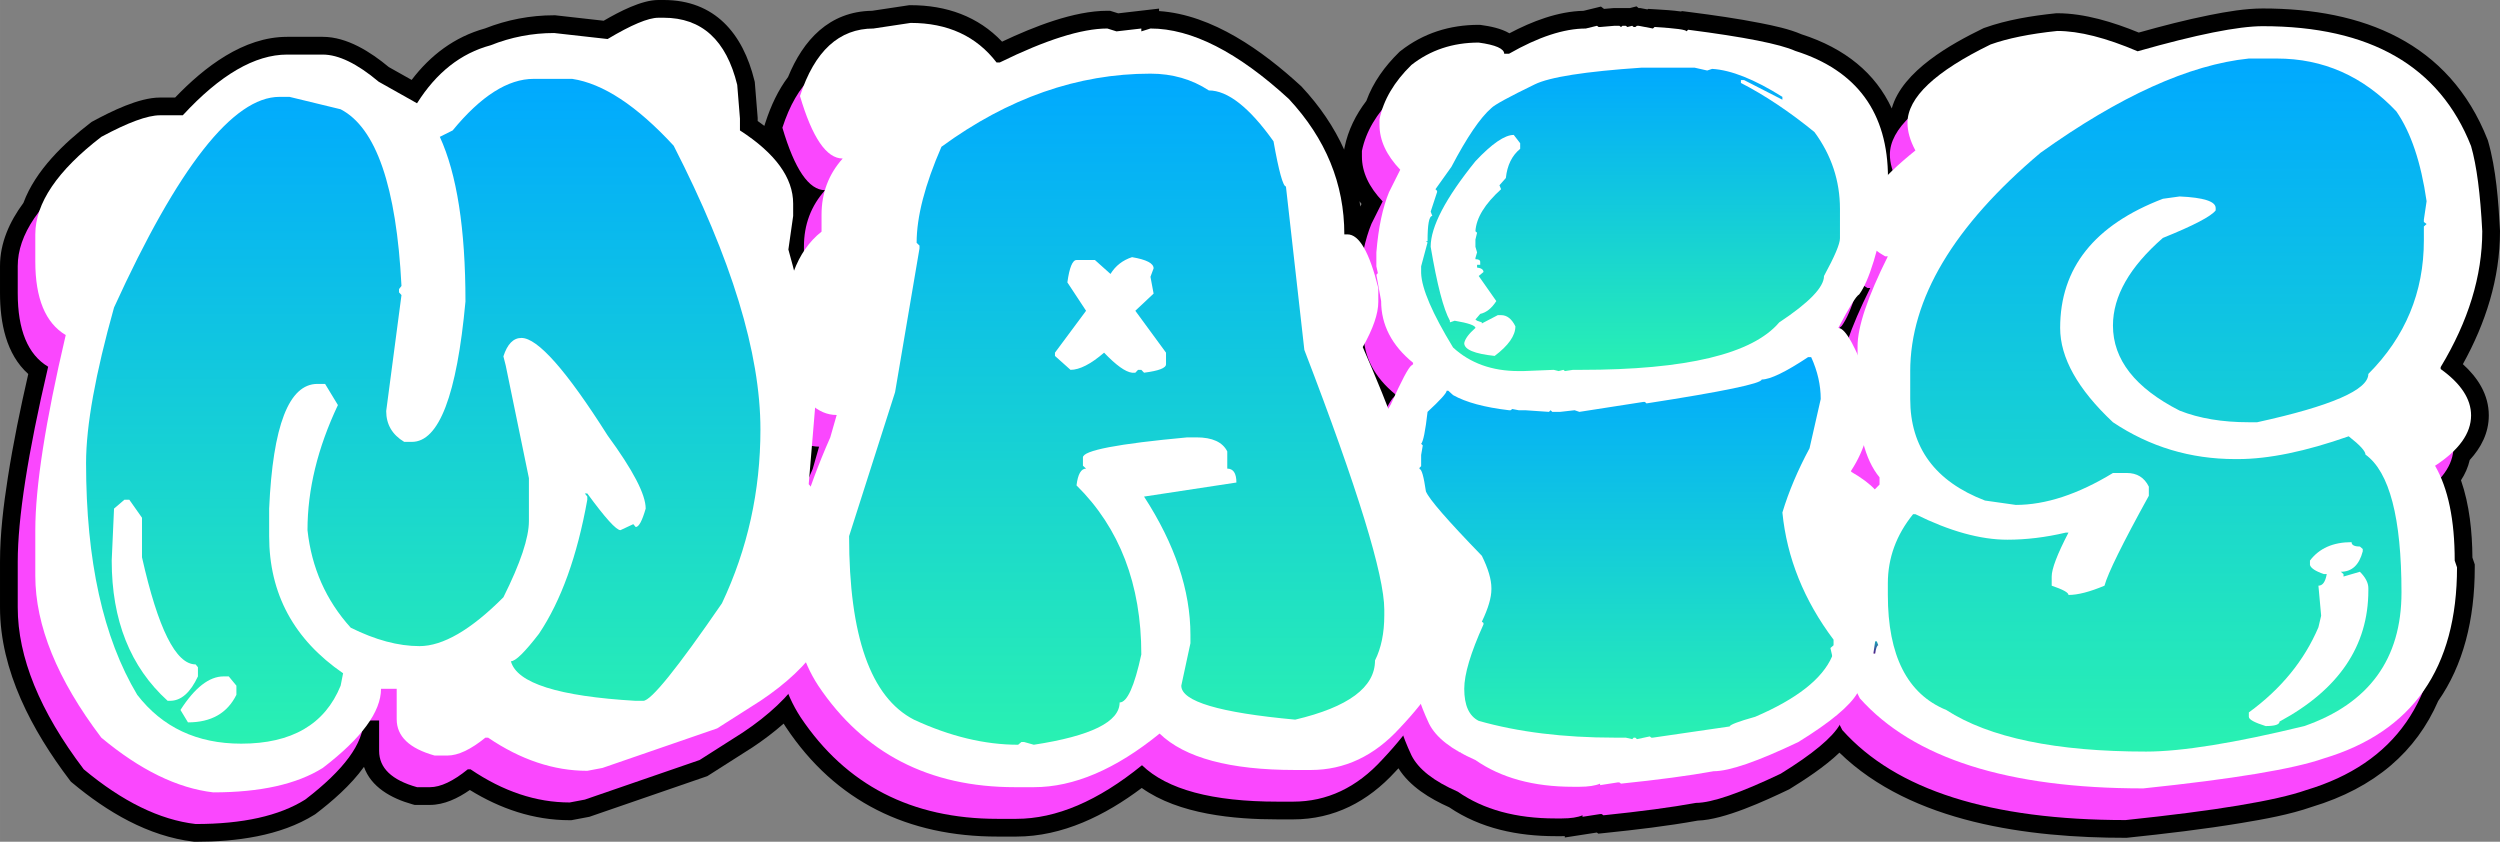 <?xml version="1.0" encoding="UTF-8"?>
<!DOCTYPE svg PUBLIC "-//W3C//DTD SVG 1.1//EN" "http://www.w3.org/Graphics/SVG/1.1/DTD/svg11.dtd">
<!-- Creator: CorelDRAW 2020 (64 Bit) -->
<svg xmlns="http://www.w3.org/2000/svg" xml:space="preserve" width="167.155mm" height="56.281mm" version="1.1" style="shape-rendering:geometricPrecision; text-rendering:geometricPrecision; image-rendering:optimizeQuality; fill-rule:evenodd; clip-rule:evenodd"
viewBox="0 0 17205.82 5793.22"
 xmlns:xlink="http://www.w3.org/1999/xlink"
 xmlns:xodm="http://www.corel.com/coreldraw/odm/2003">
 <rect x="0" y="0" width="17205.82" height="5793.22" fill="#808080" stroke="none"/>
 <defs>
  <style type="text/css">
   <![CDATA[
    .fil0 {fill:black}
    .fil1 {fill:#FA47FE;fill-rule:nonzero}
    .fil2 {fill:white;fill-rule:nonzero}
    .fil12 {fill:white;fill-rule:nonzero}
    .fil10 {fill:url(#id0);fill-rule:nonzero}
    .fil5 {fill:url(#id1);fill-rule:nonzero}
    .fil11 {fill:url(#id2);fill-rule:nonzero}
    .fil9 {fill:url(#id3);fill-rule:nonzero}
    .fil6 {fill:url(#id4);fill-rule:nonzero}
    .fil3 {fill:url(#id5);fill-rule:nonzero}
    .fil7 {fill:url(#id6);fill-rule:nonzero}
    .fil4 {fill:url(#id7);fill-rule:nonzero}
    .fil8 {fill:url(#id8);fill-rule:nonzero}
   ]]>
  </style>
  <linearGradient id="id0" gradientUnits="userSpaceOnUse" x1="7685.48" y1="5125.65" x2="7685.48" y2="507.01">
   <stop offset="0" style="stop-opacity:1; stop-color:#29F1B2"/>
   <stop offset="1" style="stop-opacity:1; stop-color:#00A9FF"/>
  </linearGradient>
  <linearGradient id="id1" gradientUnits="userSpaceOnUse" xlink:href="#id0" x1="11194.29" y1="5087.15" x2="11194.29" y2="2458.13">
  </linearGradient>
  <linearGradient id="id2" gradientUnits="userSpaceOnUse" xlink:href="#id0" x1="2912.85" y1="5118.15" x2="2912.85" y2="542.69">
  </linearGradient>
  <linearGradient id="id3" gradientUnits="userSpaceOnUse" x1="6213.69" y1="4699.37" x2="6213.69" y2="3555.75">
   <stop offset="0" style="stop-opacity:1; stop-color:#511A86"/>
   <stop offset="1" style="stop-opacity:1; stop-color:#18AABA"/>
  </linearGradient>
  <linearGradient id="id4" gradientUnits="userSpaceOnUse" xlink:href="#id3" x1="11540.75" y1="1340.79" x2="11540.75" y2="1313.56">
  </linearGradient>
  <linearGradient id="id5" gradientUnits="userSpaceOnUse" xlink:href="#id0" x1="14846.76" y1="5172.6" x2="14846.76" y2="402.79">
  </linearGradient>
  <linearGradient id="id6" gradientUnits="userSpaceOnUse" xlink:href="#id0" x1="11221.99" y1="2553.9" x2="11221.99" y2="465.69">
  </linearGradient>
  <linearGradient id="id7" gradientUnits="userSpaceOnUse" xlink:href="#id3" x1="12910.66" y1="4498.45" x2="12910.66" y2="4413.94">
  </linearGradient>
  <linearGradient id="id8" gradientUnits="userSpaceOnUse" xlink:href="#id3" x1="6436.69" y1="4914.39" x2="6436.69" y2="4699.37">
  </linearGradient>
 </defs>
 <g id="Camada_x0020_1">
  <g id="_1864637792576">
   <path class="fil0" d="M161.22 1396.24c83.03,-224.25 280.8,-412.23 461.88,-551.28l7.8 -5.99 8.67 -4.67c125.65,-67.65 316.13,-162.92 461.54,-162.92l104.14 0c201.72,-210.07 469.95,-417.86 770.98,-417.86l245.1 0c167.39,0 329.38,104.17 454.54,208.08l157.23 88.4c128.5,-168.98 293.85,-295.68 504.4,-354.18 152.45,-60.03 312.36,-90.65 476.28,-90.65l6.83 0 334.26 37.56c108.21,-63.05 260.71,-142.72 376.25,-142.72l36.62 0c351,0 545.37,230.4 624.62,555.05l2.3 9.43 19.96 246.54 0 21.74c15.42,10.86 30.74,22.07 45.86,33.62l8.13 -25.07c37.15,-114.59 87.71,-222.17 155.04,-311.23 103.19,-252.73 282.27,-451.62 578.54,-455.82l255.88 -38.55 9.14 0c247.03,0 464.33,77.24 629.41,251.01 217.64,-102.79 494.47,-212.54 724.53,-212.54l18.73 0 55.97 17.6 281.12 -32.54 0 16.93c367.95,24.77 714.27,275.09 975.43,514.64l3.54 3.25 3.27 3.51c123.78,132.92 222.17,277.13 292.01,432.79l0 -4.15 2.47 -12.07c24.26,-118.86 77.87,-225.19 149.78,-319.46 46.42,-127.71 127.07,-239.16 225.38,-335.09l4.71 -4.6 5.19 -4.07c156.83,-123.03 339.21,-180 538.21,-180l8.28 0 8.2 1.12c60.41,8.22 136.87,22.87 194.79,57.05 156.46,-82.77 334.52,-150.96 510.42,-154.75l119.56 -29.17 21.22 16 67.48 -5.76 110.85 0 45.3 -11.7 14.14 11.7 11.69 0 49.73 9.47 4.07 -3.73 51.48 2.96c57.76,3.31 117.16,6.99 174.48,14.89 0.78,0.1 1.57,0.22 2.37,0.33l3.29 -3.3 59.45 7.65c160.97,20.71 323.37,43.66 482.6,75.14 89.59,17.71 197.43,40.33 282.13,77.1 301.37,96.66 509.66,269.24 621.29,510.37 72.38,-259.55 412.77,-445.63 626.57,-549.88l6.07 -2.96 6.36 -2.26c153.53,-54.83 325.93,-82.72 487.61,-99.42l6.26 -0.65 6.29 0c187.55,0 386.12,61.36 560.83,132.95 160.96,-45.27 324.08,-87.55 487.83,-120.34 116.93,-23.43 245.89,-45.45 365.38,-45.45 686.74,0 1282.85,231.76 1547.26,902.54l2.12 5.37 1.6 5.55c54.65,189.38 71.64,417.2 81.67,613.52l0.15 3.11 0 3.11c0,326.07 -99.34,632.98 -255.56,914.73 101.81,92 178.53,208.61 178.53,352.83 0,121 -53.87,222.57 -131.14,306.59 -11.55,50.45 -32.58,96.98 -60.26,139.8 58.86,169.18 77.35,357.89 78.67,532.24l16.07 47.2 0 20.21c0,362.72 -80.47,673.92 -251.69,919.35 -150.21,345.78 -433.87,597.69 -870.21,729.08 -151.62,52.92 -327.07,84.54 -485.11,110.76 -259.13,43 -521.87,73.79 -783.08,101.1l-6.32 0.66 -6.36 0c-662.75,0 -1470.28,-100.39 -1969.82,-586.04 -102.65,98.19 -239.34,186.69 -339.72,248.63l-5.62 3.47 -5.96 2.84c-159.34,75.93 -440.66,206.97 -623.54,212.62 -210.11,37.87 -424.77,63.05 -637,84.97l-47.51 4.91 -10.3 -7.73 -220.39 34.18 0 -9.37c-6.96,0.17 -13.88,0.25 -20.71,0.25l-44.13 0c-258.63,0 -514.73,-52.1 -731.08,-199.04 -132.01,-58.93 -270.96,-142.79 -349.01,-268.13 -7.08,7.64 -14.18,15.21 -21.28,22.72 -188.02,206.1 -422.01,328.98 -703.26,328.98l-107.03 0c-297.65,0 -678.5,-33.68 -935.19,-216.29 -250.79,188.53 -544.52,334.6 -863.79,334.6l-129.57 0c-613.65,0 -1113.31,-238.54 -1455.52,-752.99 -5.38,-8.09 -10.64,-16.25 -15.8,-24.48 -67.01,59.3 -138.98,113.27 -213.03,162.64l-2.11 1.38 -309.81 197.42 -811.64 279.87 -124.17 23.5 -11.45 0c-249.01,0 -478.65,-79.27 -687.34,-207.95 -81.71,56.85 -176.49,102.79 -275.07,102.79l-104.99 0 -16.12 -4.51c-146.44,-40.95 -284.44,-119.56 -332.35,-257.46 -92.05,128.38 -222,239.24 -330.59,322.31l-4.53 3.46 -4.83 3.03c-237.35,148.67 -544.08,186.68 -818.72,186.68l-7.14 0 -7.08 -0.83c-312.92,-36.75 -595.94,-205.61 -833.82,-403.98l-10.68 -8.9 -8.4 -11.09c-257.32,-339.37 -479.23,-751.6 -479.23,-1188.21l0 -313.6c0,-191.56 24.24,-389.44 53.68,-578.5 37.26,-239.28 86.53,-477.81 140.8,-714.04 -152.74,-136.84 -194.48,-353.47 -194.48,-556.21l0 -186.85c0,-159.81 65.86,-305.91 161.22,-434.76zm9200.6 25.18l8.84 -17.68c-4.82,-6.3 -9.53,-12.65 -14.12,-19.08 1.91,12.2 3.67,24.46 5.28,36.77z"/>
  </g>
  <g id="_1864637794448">
   <path class="fil1" d="M4410.08 339.99l36.62 0c261.96,0 430.96,153.98 506.08,461.96l18.78 231.91 0 81.69c244.12,157.74 366.19,325.81 366.19,504.2l0 84.51 -32.87 230.97c80.75,288.26 144.59,582.13 192.48,880.71l0 104.22 -52.58 630.03c138.96,155.86 209.39,380.26 209.39,674.14 0,304.22 -181.21,576.5 -541.76,816.87l-297.64 189.67 -789.63 272.28 -104.22 19.72c-230.98,0 -458.2,-76.06 -682.6,-228.16l-18.78 0c-100.46,81.69 -187.79,123.01 -261.03,123.01l-88.26 0c-174.64,-48.83 -261.02,-132.39 -261.02,-249.76l0 -209.38 -107.98 0c0,157.74 -133.33,339.89 -400.93,544.57 -178.39,111.73 -429.09,168.07 -753.96,168.07 -247.87,-29.11 -504.2,-154.93 -769.91,-376.51 -303.27,-399.98 -454.44,-771.8 -454.44,-1114.5l0 -313.6c0,-298.58 69.48,-746.44 209.38,-1342.67 -139.9,-83.56 -209.38,-252.57 -209.38,-506.08l0 -186.85c0,-214.07 151.17,-438.48 454.44,-671.33 183.09,-98.59 317.35,-148.35 403.74,-148.35l156.8 0c257.27,-278.86 496.7,-417.83 718.28,-417.83l245.05 0c107.98,0 236.61,61.98 384.96,186.86l263.84 148.35c132.39,-210.32 300.45,-343.64 506.08,-399.04 140.83,-56.34 287.31,-84.51 437.54,-84.51l368.06 41.32c163.38,-97.65 279.79,-146.47 349.27,-146.47zm-1504.16 819.68c117.36,255.39 176.52,632.84 176.52,1133.29 -59.16,644.1 -182.15,966.16 -369,966.16l-52.58 0c-82.62,-49.77 -123.94,-120.19 -123.94,-212.2l105.16 -798.1 -16.89 -18.78 0 -22.53 16.89 -21.6c-34.74,-683.54 -174.64,-1089.15 -418.75,-1215.91l-352.09 -85.43 -68.54 0c-319.24,0 -698.56,483.54 -1138.92,1449.7 -127.7,455.38 -192.48,812.18 -192.48,1070.38 0,671.33 117.36,1202.77 352.09,1595.23 172.76,223.47 411.25,336.14 715.46,336.14 348.34,0 576.5,-133.33 684.48,-399.04l16.9 -85.45c-338.95,-232.86 -508.9,-547.39 -508.9,-943.62l0 -189.66c25.35,-571.81 136.15,-858.19 332.38,-858.19l52.58 0 88.26 145.54c-139.9,295.76 -209.38,582.13 -209.38,861 28.17,258.2 126.75,482.6 297.64,671.33 169.94,84.5 327.68,126.75 473.22,126.75 160.56,0 353.98,-111.73 577.44,-336.14 117.36,-234.73 175.58,-409.37 175.58,-524.86l0 -294.82 -159.62 -775.55 -15.97 -62.9c27.24,-84.51 68.54,-126.76 123.94,-126.76 111.73,0 309.84,223.47 593.4,671.33 174.64,238.49 261.96,405.62 261.96,503.27 -24.41,84.5 -46.95,126.75 -68.54,126.75l-16.89 -19.72 -88.27 41.32c-29.11,0 -105.16,-84.51 -228.15,-252.58l-16.9 0 16.9 21.6 0 21.6c-69.48,387.78 -180.28,694.81 -332.38,922.03 -97.65,126.75 -161.49,189.67 -193.42,189.67 40.38,150.23 326.75,241.31 859.11,272.29l51.64 0c53.53,0 233.79,-223.47 541.76,-671.33 176.52,-373.69 264.79,-772.73 264.79,-1196.19 0,-524.86 -199.05,-1175.53 -597.16,-1952.97 -253.52,-275.1 -486.37,-428.15 -698.56,-460.07l-264.79 0c-177.46,0 -363.36,118.3 -557.71,354.92l-88.27 44.13zm-2170.8 2497.54l33.8 0 87.32 123.94 0 272.29c110.8,491.99 232.86,737.06 369.01,737.06l15.95 19.72 0 62.9c-52.58,112.67 -116.43,168.07 -192.48,168.07l-15.97 0c-257.26,-232.86 -384.96,-554.9 -384.96,-965.22l15.97 -357.73 71.35 -61.04zm682.6 1215.91l35.68 0 52.58 63.85 0 62.9c-62.9,126.76 -173.7,189.67 -333.32,189.67l-51.64 -85.45c98.59,-153.98 198.12,-230.97 296.71,-230.97z"/>
   <path id="1" class="fil1" d="M6146.16 375.67c255.39,0 452.56,91.08 591.52,272.29l21.6 0c317.36,-155.86 564.3,-233.79 740.81,-233.79l62.91 19.72 170.88 -19.72 0 19.72 62.91 -19.72c282.61,0 599.97,161.49 952.07,484.49 254.44,273.23 382.14,584.01 382.14,932.35l21.6 0c80.74,0 151.17,123 212.2,369l0 95.77c0,80.75 -35.69,184.97 -107.04,310.79 381.2,869.45 571.81,1568.01 571.81,2096.62 0,125.82 -105.16,301.39 -316.42,524.86 -175.58,192.48 -380.27,289.19 -613.12,289.19l-107.03 0c-449.75,0 -760.54,-83.57 -933.3,-250.69 -302.33,246 -590.58,369 -865.68,369l-129.57 0c-590.59,0 -1042.21,-232.86 -1353.94,-698.56 -111.73,-170.89 -167.12,-371.82 -167.12,-602.79l-22.53 -95.77 22.53 -19.72 0 -18.78 -22.53 -19.72c15.02,-258.2 106.09,-575.56 272.28,-952.07l44.14 -153.98c-129.57,0 -242.24,-103.28 -335.2,-310.79l-25.35 -214.07 0 -38.5c0,-330.5 85.45,-563.36 256.33,-698.56l0 -115.49c0,-151.17 48.83,-279.8 145.54,-387.77 -111.73,0 -209.38,-143.66 -293.89,-430.04 100.46,-309.84 269.47,-464.77 506.08,-464.77l255.39 -38.5zm41.31 1513.55l19.72 18.79 0 19.71 -168.07 989.63 -316.42 990.56c0,687.3 148.35,1108.87 445.99,1262.86 248.82,115.48 488.24,172.76 717.34,172.76l22.53 -18.79 18.78 0 66.67 18.79c393.4,-60.09 590.58,-157.75 590.58,-291.08 51.64,0 101.4,-109.85 149.28,-330.5 0,-481.67 -149.28,-870.39 -445.99,-1163.32 9.4,-76.99 30.99,-115.49 65.73,-115.49l-21.6 -19.72 0 -57.27c0,-47.88 239.42,-93.89 718.27,-138.02l62.91 0c109.85,0 180.27,32.87 212.2,96.72l0 118.3c41.31,0 62.9,31.92 62.9,95.77l-635.65 96.71c213.13,328.63 319.23,645.99 319.23,952.07l0 57.27 -62.9 292.01c0,107.98 261.02,185.91 784,233.79 366.18,-86.38 549.26,-222.53 549.26,-407.49 42.25,-84.51 63.85,-187.79 63.85,-310.79l0 -38.5c0,-236.61 -183.09,-832.83 -550.21,-1787.71l-126.75 -1124.84c-19.72,0 -48.82,-104.22 -85.45,-310.79 -166.19,-233.79 -315.48,-350.22 -445.04,-350.22 -117.36,-76.98 -251.63,-115.48 -401.86,-115.48 -500.45,0 -980.24,168.07 -1438.44,503.26 -113.61,261.02 -170.89,480.73 -170.89,661zm1482.57 98.59c99.53,16.9 148.35,42.25 148.35,76.99l-21.6 58.21 21.6 115.49 -125.82 118.3 211.26 288.26 0 79.8c0,26.29 -49.77,45.07 -151.17,58.22l-18.79 -19.72 -22.53 0 -18.78 19.72 -22.53 0c-46.01,-5.64 -109.86,-51.64 -192.49,-138.02 -91.08,78.87 -169.01,118.3 -230.97,118.3l-107.04 -95.77 0 -22.53 214.08 -288.26 -128.64 -195.3c14.08,-103.28 35.68,-153.98 62.9,-153.98l126.76 0 107.03 95.77c34.74,-56.34 84.51,-94.83 148.36,-115.49zm-1652.52 1785.84l65.72 57.28 0 173.7c0,287.31 76.99,559.6 230.98,816.86l0 18.78c0,34.74 -76.99,61.04 -230.98,76.99 -141.77,-198.12 -212.2,-385.9 -212.2,-563.36l0 -58.21c1.88,-300.46 50.71,-475.1 146.47,-522.05zm382.14 1143.61l44.14 58.22 0 76.98 -107.98 79.81 -84.51 0 -44.13 -41.32 21.6 -58.21 -41.32 -38.5c0,-38.5 70.43,-63.85 212.2,-76.99z"/>
   <path id="2" class="fil1" d="M10869.89 395.39l11.27 8.45 10.32 0 99.53 -8.45 32.87 0 11.27 8.45 10.32 -8.45 22.53 0 11.27 8.45 32.86 -8.45 10.33 8.45 11.26 0 11.27 -8.45 11.26 0 98.59 18.78 11.27 -10.32c146.47,8.45 219.71,18.78 219.71,30.05l11.26 -11.27c386.83,49.77 632.84,98.59 737.06,145.54 425.33,134.27 638.48,426.27 638.48,875.08l0 153.98c-64.79,340.83 -130.52,556.79 -198.12,646.92 -20.66,10.33 -68.54,87.33 -143.65,230.98 49.76,0 123,134.27 220.65,403.74l10.32 66.66c0,196.23 -46.95,366.19 -142.72,511.71l0 7.51c146.47,84.51 220.65,165.25 220.65,242.24 14.08,0 21.6,47.88 21.6,143.65l0 57.27 11.27 38.5 -66.67 280.74 11.27 46.95 -11.27 10.32 0 8.45 11.27 30.05c0,18.78 -11.27,28.17 -32.87,28.17l0 48.82 11.27 -10.33 21.6 0 0 30.05 11.26 38.5 -11.26 38.5c29.1,0 44.13,6.58 44.13,18.78l-11.27 8.45 0 11.27 -32.86 -11.27 -11.27 0 0 11.27c30.05,0 44.13,13.14 44.13,38.5l32.87 0c-6.58,44.13 -17.84,65.72 -32.87,65.72l11.27 11.27 0 8.45c0,13.14 -11.27,18.78 -32.87,18.78l11.27 49.76c-51.64,20.66 -77.93,46.01 -77.93,76.99l11.27 8.45 0 11.27c0,54.45 -36.62,108.91 -109.86,161.49 -51.64,90.14 -186.85,202.81 -407.49,338.95 -279.79,133.33 -474.15,200.94 -583.07,200.94 -169.95,30.98 -383.09,59.15 -637.53,85.43l-11.27 -8.45 -11.27 0 -121.12 18.79 0 -10.33c-32.86,14.09 -80.74,21.6 -142.72,21.6l-44.13 0c-271.34,0 -494.81,-61.03 -671.33,-184.02 -165.25,-72.3 -271.34,-154.93 -319.23,-250.69 -65.72,-140.84 -98.59,-250.69 -98.59,-327.69l21.6 -65.72 -10.32 -38.5 87.32 -384.96 0 -68.53 11.26 -8.45c-32.86,-188.73 -94.83,-336.14 -186.85,-443.18 -61.97,-87.32 -128.63,-242.23 -198.12,-461.95l11.27 0 -11.27 -11.27 0 -95.77c0,-75.11 36.62,-171.82 109.86,-289.19 75.11,-167.12 123,-256.33 142.72,-269.47l11.26 -8.45 0 -10.32c-146.46,-119.25 -219.7,-261.02 -219.7,-424.4l-32.87 -181.21 10.32 -11.26 -10.32 -46.95 0 -95.77c14.08,-172.76 44.13,-310.79 87.32,-415.01l76.99 -153.99c-94.83,-99.53 -142.72,-201.86 -142.72,-308.9l0 -38.5c27.23,-133.33 101.4,-258.2 219.71,-373.69 130.51,-102.35 284.49,-153.99 462.89,-153.99 117.36,15.97 175.57,42.25 175.57,76.99l32.87 0c201.86,-115.48 378.38,-173.7 528.62,-173.7l76.98 -18.78zm-1111.68 1124.83l11.26 11.27 0 8.45 -44.13 134.27 11.27 30.05c-22.53,0 -32.87,58.21 -32.87,173.7l-11.26 0 11.26 8.45 -44.13 164.31 0 46.95c3.76,107.03 76.99,276.97 219.71,511.71 117.36,107.98 267.6,162.43 451.62,162.43l32.87 0 208.44 -8.45 33.8 8.45 32.86 -8.45 10.32 8.45 55.4 -8.45 55.4 0c723.91,0 1179.29,-108.91 1364.26,-326.74 205.62,-136.15 307.97,-242.24 307.97,-319.24 73.24,-134.27 109.85,-220.65 109.85,-259.15l0 -202.8c0,-192.49 -58.21,-369.01 -175.57,-528.62 -172.76,-140.84 -341.77,-253.52 -506.08,-338.01l0 -19.72 21.6 0 263.84 135.2 0 -19.71c-192.49,-121.12 -353.98,-184.97 -483.55,-192.49l-33.8 11.27 -87.32 -19.72 -363.37 0c-388.71,26.29 -634.71,64.79 -737.06,115.49 -178.39,86.38 -276.98,140.83 -297.63,162.43 -76.99,66.67 -168.07,200.94 -275.11,404.68l-109.85 153.98zm538.94 -373.69l44.13 57.27 0 38.5c-56.34,46.01 -89.19,112.67 -98.58,200.94l-44.14 49.76 11.27 27.23c-111.73,101.41 -170.88,197.18 -176.52,289.19l11.27 10.32 -11.27 46.95 0 49.77 11.27 38.5 -11.27 38.5 0 8.44c22.54,0 32.87,6.58 32.87,18.79l0 19.71 -21.6 0 0 18.79c29.11,3.76 44.13,14.08 44.13,30.98l-32.86 27.23 121.12 172.76c-31.93,49.76 -68.54,78.87 -110.8,88.26l-32.87 38.5 11.27 8.45 32.87 11.27 0 7.51 109.85 -57.28 22.53 0c40.37,0 73.24,25.35 98.59,76.99 0,63.85 -47.88,132.39 -142.72,203.75 -139.9,-15.02 -209.38,-44.13 -209.38,-88.26 5.63,-29.11 30.98,-63.85 76.98,-104.22 0,-16.9 -47.88,-33.8 -142.72,-49.77l-32.86 11.27 0 -11.27c-44.13,-78.87 -88.27,-248.81 -132.39,-508.89 0,-138.02 102.35,-334.26 307.97,-588.71 113.62,-121.12 201.87,-181.21 263.84,-181.21zm1144.55 384.96l0 27.23 -21.6 0 -22.53 -18.78 11.27 -8.45 32.86 0zm-230.97 1462.84l-11.27 -10.32 -10.32 0 -440.36 68.54 -32.86 -11.27 -99.53 11.27 -54.46 0 -11.26 -11.27 -11.27 11.27 -164.31 -11.27 -44.13 0 -44.13 -8.45 -11.27 8.45 -11.26 0c-168.07,-19.71 -296.71,-54.45 -384.96,-104.22l-32.87 -30.05 -11.26 0c0,15.97 -44.14,64.79 -131.46,145.54 -15.02,132.38 -30.05,205.62 -44.13,219.71l11.27 11.26 -11.27 65.72 0 76.99 -11.26 11.27 0 8.45c15.02,0 29.1,51.64 44.13,153.98 21.6,53.53 150.22,200.94 384.96,443.17 44.13,89.2 65.72,163.38 65.72,222.53l0 8.45c0,56.34 -21.6,130.51 -65.72,222.52l11.26 8.45 0 10.32c-88.26,195.31 -132.38,342.72 -132.38,443.18 0,113.61 32.86,186.85 99.53,220.65 271.34,76.98 583.07,115.48 935.16,115.48l76.99 0 44.13 10.33 10.33 -10.33 11.26 0 11.27 10.33 88.26 -18.79 10.33 8.45 11.26 0 528.62 -76.98c0,-11.27 58.22,-33.8 175.58,-66.67 286.37,-123 461.95,-261.02 528.62,-415.01l0 -8.45 -11.27 -49.76 21.6 -18.78 0 -38.5c-203.75,-271.35 -321.11,-563.36 -352.09,-875.08 44.13,-146.47 107.04,-293.89 186.85,-442.23l76.99 -338.95c0,-94.83 -21.6,-191.55 -65.72,-288.26l-21.6 0c-153.99,102.35 -261.03,153.99 -319.24,153.99 0,27.23 -263.84,82.62 -792.45,164.3zm1573.64 1637.49l-11.26 76.99 0 7.51 11.26 0c5.63,-38.5 13.14,-57.27 21.6,-57.27l-10.32 -27.24 -11.27 0z"/>
   <path id="3" class="fil1" d="M15451.86 398.2c738.93,0 1216.85,275.11 1433.74,825.32 38.5,133.33 63.85,328.63 76.99,585.89 0,307.97 -95.78,619.69 -286.38,935.17l0 13.14c138.97,99.53 209.39,205.62 209.39,319.24 0,123 -82.62,238.49 -247.87,346.45 90.13,155.86 135.2,373.7 135.2,652.56l15.95 46.95c0,692.93 -305.15,1131.41 -916.39,1314.49 -208.44,73.24 -623.45,141.78 -1243.14,206.57 -931.42,0 -1581.15,-206.57 -1950.15,-619.69 -126.75,-243.18 -189.67,-465.71 -189.67,-664.76 0,-328.63 107.98,-597.16 324.87,-806.55l0 -49.76c-101.4,-123 -151.17,-323 -151.17,-601.85l0 -63.85 15.97 -62.9 -15.97 -62.91 0 -110.79c0,-133.33 69.48,-339.9 208.45,-618.75l-18.79 0c-103.28,-60.09 -153.98,-118.3 -153.98,-172.76l0 -96.71c0,-111.73 121.12,-264.78 362.42,-459.14 -36.61,-67.61 -54.45,-131.46 -54.45,-189.67 0,-174.64 190.6,-353.98 571.81,-539.89 115.48,-41.31 268.53,-73.23 459.14,-92.95 151.17,0 335.19,46.95 553.02,139.9 405.62,-115.48 692.93,-172.76 861,-172.76zm-2426.19 2376.43l0 189.67c0,334.26 171.83,567.1 514.53,698.56l212.2 30.05c204.68,0 428.15,-73.24 668.51,-219.71l95.77 0c69.48,0 120.19,30.98 151.17,93.9l0 62.9c-181.21,328.63 -282.61,534.25 -305.15,618.75 -100.47,42.25 -183.1,63.85 -247.88,63.85 0,-16.9 -38.49,-37.56 -115.48,-63.85l0 -62.91c0,-53.52 38.5,-153.98 115.48,-302.33l-18.78 0c-138.96,32.86 -273.23,48.82 -401.86,48.82 -184.96,0 -396.22,-58.22 -632.84,-175.58l-15.95 0c-115.49,142.72 -173.7,301.4 -173.7,476.04l0 79.81c0,417.82 134.27,681.66 401.85,791.51 296.71,191.55 755.84,286.37 1375.53,286.37 244.12,0 606.55,-58.21 1089.15,-175.57 445.99,-155.86 668.51,-462.89 668.51,-919.21 0,-513.6 -82.62,-830.02 -247.87,-949.25 0,-23.48 -38.5,-65.72 -115.49,-125.82 -296.7,104.22 -551.15,156.8 -761.46,156.8l-19.72 0c-307.97,0 -588.71,-84.51 -841.28,-253.52 -242.24,-227.22 -363.37,-444.11 -363.37,-648.79 0,-413.13 235.68,-708.89 707.01,-889.17l115.49 -15.95c165.25,7.51 247.87,33.8 247.87,79.8l0 15.97c-30.05,40.37 -151.17,104.22 -363.37,189.67 -229.1,199.99 -343.64,400.92 -343.64,602.79 0,234.73 153.04,430.03 459.14,585.89 135.2,53.52 293.89,79.8 476.04,79.8l57.27 0c509.84,-111.72 765.23,-222.52 765.23,-332.37 254.44,-255.39 382.14,-561.48 382.14,-919.21l0 -95.78 18.78 -16.89 -18.78 -14.09 0 -15.95 18.78 -126.76c-38.5,-267.59 -107.98,-474.15 -208.44,-618.74 -229.1,-242.24 -503.26,-363.37 -822.5,-363.37l-192.48 0c-409.38,42.24 -887.29,258.2 -1433.74,648.79 -597.16,503.27 -896.68,1004.65 -896.68,1505.11zm3037.43 1174.6c0,19.71 18.78,30.05 57.27,30.05l19.72 16.9 0 15.95c-24.42,93.9 -74.17,140.84 -151.17,140.84l18.78 15.97 0 16.89 112.67 -32.86c38.5,38.5 58.22,76.05 58.22,112.67l0 15.97c0,382.14 -203.75,682.59 -611.24,902.31 0,20.66 -31.93,30.98 -95.78,30.98 -76.98,-24.42 -115.48,-45.07 -115.48,-63.85l0 -30.05c221.59,-161.49 381.2,-356.79 478.85,-585.89l18.79 -79.8 -18.79 -206.57c29.11,0 47.88,-26.29 57.28,-79.8l-19.72 0c-58.21,-19.72 -90.14,-41.32 -95.77,-62.91l0 -30.05c63.85,-84.5 159.62,-126.75 286.37,-126.75z"/>
   <path class="fil2" d="M15573.03 180.26c738.95,0 1216.86,275.11 1433.76,825.33 38.5,133.33 63.85,328.63 76.99,585.9 0,307.97 -95.78,619.7 -286.38,935.18l0 13.14c138.97,99.53 209.39,205.63 209.39,319.24 0,123.01 -82.62,238.49 -247.88,346.47 90.14,155.86 135.21,373.69 135.21,652.56l15.95 46.95c0,692.94 -305.15,1131.43 -916.4,1314.51 -208.45,73.24 -623.46,141.78 -1243.16,206.57 -931.43,0 -1581.17,-206.57 -1950.18,-619.7 -126.75,-243.18 -189.67,-465.71 -189.67,-664.77 0,-328.63 107.98,-597.17 324.88,-806.55l0 -49.77c-101.41,-123.01 -151.17,-323 -151.17,-601.86l0 -63.85 15.95 -62.9 -15.95 -62.91 0 -110.79c0,-133.33 69.48,-339.9 208.44,-618.76l-18.78 0c-103.28,-60.09 -153.99,-118.31 -153.99,-172.76l0 -96.72c0,-111.73 121.12,-264.78 362.43,-459.14 -36.62,-67.61 -54.46,-131.46 -54.46,-189.67 0,-174.65 190.61,-353.98 571.82,-539.9 115.49,-41.31 268.53,-73.24 459.15,-92.95 151.17,0 335.19,46.95 553.03,139.9 405.62,-115.49 692.94,-172.76 861.01,-172.76z"/>
   <path class="fil2" d="M10991 177.44l11.27 8.45 10.32 0 99.53 -8.45 32.87 0 11.27 8.45 10.32 -8.45 22.53 0 11.27 8.45 32.87 -8.45 10.32 8.45 11.27 0 11.26 -8.45 11.27 0 98.59 18.79 11.26 -10.33c146.47,8.45 219.71,18.79 219.71,30.05l11.27 -11.26c386.85,49.76 632.85,98.59 737.07,145.54 425.34,134.27 638.48,426.28 638.48,875.09l0 153.99c-64.79,340.83 -130.51,556.79 -198.12,646.93 -20.65,10.32 -68.54,87.32 -143.65,230.97 49.77,0 123.01,134.28 220.65,403.75l10.33 66.67c0,196.23 -46.95,366.19 -142.73,511.71l0 7.51c146.48,84.51 220.66,165.25 220.66,242.24 14.08,0 21.6,47.88 21.6,143.66l0 57.27 11.26 38.5 -66.66 280.74 11.26 46.95 -11.26 10.32 0 8.45 11.26 30.05c0,18.79 -11.26,28.17 -32.86,28.17l0 48.82 11.26 -10.32 21.6 0 0 30.05 11.27 38.5 -11.27 38.5c29.11,0 44.14,6.57 44.14,18.78l-11.27 8.45 0 11.27 -32.87 -11.27 -11.26 0 0 11.27c30.05,0 44.13,13.14 44.13,38.5l32.87 0c-6.58,44.13 -17.84,65.72 -32.87,65.72l11.27 11.26 0 8.45c0,13.14 -11.27,18.79 -32.87,18.79l11.27 49.76c-51.64,20.66 -77.93,46.01 -77.93,76.99l11.26 8.45 0 11.27c0,54.45 -36.61,108.91 -109.85,161.49 -51.64,90.14 -186.86,202.81 -407.5,338.96 -279.8,133.33 -474.16,200.94 -583.08,200.94 -169.95,30.98 -383.09,59.15 -637.54,85.43l-11.27 -8.45 -11.26 0 -121.13 18.79 0 -10.33c-32.86,14.09 -80.74,21.6 -142.72,21.6l-44.13 0c-271.35,0 -494.82,-61.03 -671.34,-184.02 -165.25,-72.3 -271.35,-154.93 -319.24,-250.69 -65.72,-140.84 -98.59,-250.71 -98.59,-327.7l21.6 -65.72 -10.32 -38.5 87.32 -384.96 0 -68.54 11.27 -8.45c-32.87,-188.73 -94.83,-336.14 -186.86,-443.18 -61.97,-87.32 -128.64,-242.24 -198.12,-461.96l11.27 0 -11.27 -11.27 0 -95.77c0,-75.11 36.62,-171.83 109.86,-289.19 75.11,-167.13 123,-256.34 142.72,-269.48l11.27 -8.45 0 -10.32c-146.48,-119.25 -219.72,-261.03 -219.72,-424.41l-32.86 -181.21 10.32 -11.26 -10.32 -46.95 0 -95.77c14.08,-172.77 44.13,-310.8 87.32,-415.02l76.99 -153.99c-94.83,-99.53 -142.72,-201.86 -142.72,-308.9l0 -38.5c27.23,-133.33 101.4,-258.21 219.71,-373.7 130.51,-102.35 284.5,-153.99 462.89,-153.99 117.38,15.97 175.58,42.25 175.58,76.99l32.87 0c201.87,-115.49 378.39,-173.7 528.62,-173.7l76.99 -18.79z"/>
   <path class="fil2" d="M6267.21 157.73c255.39,0 452.57,91.08 591.53,272.29l21.6 0c317.36,-155.86 564.3,-233.79 740.82,-233.79l62.91 19.71 170.89 -19.71 0 19.71 62.9 -19.71c282.62,0 599.99,161.49 952.08,484.49 254.45,273.24 382.15,584.02 382.15,932.37l21.6 0c80.75,0 151.17,123 212.2,369l0 95.78c0,80.74 -35.68,184.97 -107.03,310.79 381.2,869.46 571.81,1568.03 571.81,2096.65 0,125.82 -105.16,301.4 -316.42,524.87 -175.58,192.48 -380.27,289.19 -613.13,289.19l-107.03 0c-449.76,0 -760.55,-83.57 -933.31,-250.71 -302.34,246.01 -590.59,369.01 -865.7,369.01l-129.57 0c-590.59,0 -1042.22,-232.86 -1353.96,-698.57 -111.72,-170.89 -167.12,-371.82 -167.12,-602.8l-22.54 -95.77 22.54 -19.72 0 -18.78 -22.54 -19.72c15.03,-258.21 106.1,-575.56 272.3,-952.08l44.13 -153.99c-129.57,0 -242.24,-103.28 -335.2,-310.79l-25.35 -214.07 0 -38.5c0,-330.51 85.45,-563.37 256.34,-698.58l0 -115.48c0,-151.17 48.82,-279.8 145.54,-387.78 -111.73,0 -209.39,-143.66 -293.9,-430.04 100.47,-309.85 269.48,-464.78 506.09,-464.78l255.39 -38.5z"/>
   <path class="fil2" d="M4531.11 122.05l36.62 0c261.97,0 430.97,153.98 506.08,461.96l18.79 231.92 0 81.69c244.12,157.74 366.19,325.81 366.19,504.21l0 84.5 -32.87 230.98c80.75,288.26 144.6,582.14 192.49,880.72l0 104.23 -52.58 630.03c138.96,155.86 209.38,380.27 209.38,674.15 0,304.22 -181.21,576.51 -541.77,816.88l-297.64 189.67 -789.64 272.29 -104.22 19.72c-230.98,0 -458.21,-76.06 -682.61,-228.16l-18.78 0c-100.46,81.69 -187.79,123.01 -261.03,123.01l-88.26 0c-174.65,-48.83 -261.03,-132.39 -261.03,-249.76l0 -209.39 -107.98 0c0,157.75 -133.33,339.9 -400.93,544.58 -178.39,111.73 -429.09,168.07 -753.97,168.07 -247.87,-29.1 -504.21,-154.93 -769.93,-376.51 -303.27,-399.99 -454.44,-771.81 -454.44,-1114.52l0 -313.61c0,-298.58 69.48,-746.45 209.38,-1342.68 -139.9,-83.57 -209.38,-252.58 -209.38,-506.09l0 -186.85c0,-214.08 151.17,-438.49 454.44,-671.34 183.1,-98.59 317.36,-148.36 403.75,-148.36l156.8 0c257.27,-278.86 496.71,-417.83 718.29,-417.83l245.06 0c107.98,0 236.61,61.98 384.97,186.86l263.84 148.35c132.39,-210.32 300.46,-343.64 506.08,-399.04 140.84,-56.34 287.32,-84.51 437.55,-84.51l368.06 41.32c163.38,-97.65 279.8,-146.47 349.28,-146.47z"/>
   <path class="fil3" d="M13146.81 2556.72l0 189.67c0,334.27 171.83,567.12 514.53,698.57l212.2 30.05c204.69,0 428.16,-73.24 668.53,-219.71l95.77 0c69.48,0 120.19,30.98 151.17,93.9l0 62.9c-181.21,328.64 -282.62,534.27 -305.16,618.76 -100.46,42.25 -183.09,63.85 -247.87,63.85 0,-16.9 -38.5,-37.56 -115.49,-63.85l0 -62.9c0,-53.53 38.5,-153.99 115.49,-302.35l-18.79 0c-138.96,32.87 -273.23,48.83 -401.86,48.83 -184.97,0 -396.23,-58.22 -632.85,-175.58l-15.97 0c-115.49,142.72 -173.7,301.4 -173.7,476.04l0 79.81c0,417.83 134.27,681.67 401.86,791.53 296.71,191.54 755.85,286.37 1375.55,286.37 244.12,0 606.55,-58.21 1089.16,-175.58 446,-155.86 668.53,-462.89 668.53,-919.22 0,-513.6 -82.64,-830.03 -247.88,-949.26 0,-23.48 -38.5,-65.73 -115.49,-125.83 -296.71,104.23 -551.16,156.81 -761.47,156.81l-19.72 0c-307.98,0 -588.72,-84.51 -841.29,-253.52 -242.25,-227.23 -363.38,-444.12 -363.38,-648.81 0,-413.13 235.68,-708.89 707.02,-889.17l115.49 -15.97c165.26,7.51 247.88,33.8 247.88,79.81l0 15.95c-30.05,40.38 -151.17,104.23 -363.38,189.67 -229.1,200 -343.64,400.94 -343.64,602.8 0,234.74 153.04,430.04 459.14,585.9 135.21,53.53 293.89,79.81 476.05,79.81l57.27 0c509.84,-111.73 765.24,-222.53 765.24,-332.38 254.45,-255.39 382.14,-561.49 382.14,-919.23l0 -95.77 18.79 -16.9 -18.79 -14.08 0 -15.97 18.79 -126.75c-38.5,-267.6 -107.98,-474.16 -208.45,-618.76 -229.1,-242.24 -503.26,-363.37 -822.51,-363.37l-192.48 0c-409.38,42.25 -887.3,258.21 -1433.76,648.8 -597.17,503.27 -896.69,1004.67 -896.69,1505.13z"/>
   <path class="fil4" d="M12905.51 4413.94l-11.27 76.99 0 7.51 11.27 0c5.63,-38.5 13.14,-57.28 21.6,-57.28l-10.33 -27.23 -11.26 0z"/>
   <path class="fil5" d="M11331.84 2776.43l-11.26 -10.33 -10.33 0 -440.36 68.54 -32.86 -11.26 -99.53 11.26 -54.46 0 -11.27 -11.26 -11.26 11.26 -164.32 -11.26 -44.13 0 -44.13 -8.45 -11.27 8.45 -11.26 0c-168.07,-19.72 -296.71,-54.46 -384.97,-104.22l-32.86 -30.05 -11.27 0c0,15.95 -44.13,64.79 -131.45,145.53 -15.03,132.39 -30.05,205.63 -44.14,219.71l11.27 11.27 -11.27 65.72 0 76.99 -11.26 11.27 0 8.45c15.02,0 29.11,51.64 44.13,153.99 21.6,53.52 150.23,200.93 384.96,443.17 44.14,89.2 65.73,163.38 65.73,222.53l0 8.45c0,56.34 -21.6,130.51 -65.73,222.53l11.27 8.45 0 10.32c-88.26,195.3 -132.39,342.72 -132.39,443.18 0,113.61 32.87,186.85 99.53,220.65 271.35,76.99 583.09,115.49 935.18,115.49l76.99 0 44.14 10.32 10.32 -10.32 11.27 0 11.26 10.32 88.27 -18.78 10.32 8.45 11.27 0 528.62 -76.99c0,-11.27 58.22,-33.8 175.58,-66.66 286.38,-123.01 461.96,-261.03 528.63,-415.02l0 -8.45 -11.27 -49.76 21.6 -18.79 0 -38.5c-203.75,-271.35 -321.11,-563.36 -352.09,-875.09 44.13,-146.47 107.03,-293.89 186.85,-442.23l76.99 -338.96c0,-94.83 -21.6,-191.55 -65.72,-288.26l-21.6 0c-153.99,102.35 -261.03,153.99 -319.25,153.99 0,27.23 -263.84,82.62 -792.47,164.31z"/>
   <polygon class="fil6" points="11562.82,1313.56 11562.82,1340.79 11541.22,1340.79 11518.69,1322.01 11529.95,1313.56 "/>
   <path class="fil7" d="M9879.3 1302.3l11.27 11.26 0 8.45 -44.13 134.27 11.26 30.05c-22.53,0 -32.86,58.22 -32.86,173.71l-11.27 0 11.27 8.45 -44.14 164.31 0 46.95c3.76,107.04 76.99,276.98 219.71,511.72 117.38,107.98 267.61,162.43 451.63,162.43l32.87 0 208.44 -8.45 33.8 8.45 32.87 -8.45 10.32 8.45 55.4 -8.45 55.4 0c723.92,0 1179.31,-108.91 1364.28,-326.75 205.62,-136.14 307.97,-242.24 307.97,-319.24 73.24,-134.27 109.86,-220.65 109.86,-259.15l0 -202.81c0,-192.49 -58.22,-369.01 -175.58,-528.63 -172.76,-140.83 -341.77,-253.52 -506.09,-338.01l0 -19.72 21.6 0 263.85 135.21 0 -19.72c-192.49,-121.12 -353.99,-184.97 -483.56,-192.49l-33.79 11.27 -87.33 -19.72 -363.37 0c-388.72,26.3 -634.72,64.79 -737.07,115.49 -178.4,86.38 -276.99,140.84 -297.64,162.44 -76.99,66.66 -168.07,200.94 -275.11,404.68l-109.86 153.99z"/>
   <path class="fil8" d="M6520.72 4699.37l44.13 58.22 0 76.99 -107.98 79.8 -84.51 0 -44.13 -41.31 21.6 -58.22 -41.31 -38.5c0,-38.5 70.42,-63.85 212.2,-76.99z"/>
   <path class="fil9" d="M6138.57 3555.75l65.72 57.27 0 173.7c0,287.32 76.99,559.61 230.98,816.88l0 18.78c0,34.75 -76.99,61.04 -230.98,76.99 -141.77,-198.12 -212.2,-385.9 -212.2,-563.36l0 -58.22c1.88,-300.46 50.71,-475.1 146.47,-522.05z"/>
   <path class="fil10" d="M6308.52 1671.29l19.71 18.79 0 19.71 -168.07 989.64 -316.42 990.58c0,687.31 148.35,1108.88 445.99,1262.87 248.82,115.49 488.26,172.76 717.35,172.76l22.53 -18.78 18.78 0 66.67 18.78c393.41,-60.09 590.59,-157.74 590.59,-291.07 51.64,0 101.41,-109.86 149.29,-330.51 0,-481.68 -149.29,-870.4 -446,-1163.35 9.39,-76.99 30.98,-115.49 65.72,-115.49l-21.6 -19.71 0 -57.28c0,-47.88 239.43,-93.9 718.29,-138.02l62.91 0c109.85,0 180.28,32.87 212.2,96.72l0 118.3c41.32,0 62.91,31.93 62.91,95.77l-635.67 96.72c213.14,328.63 319.24,645.99 319.24,952.08l0 57.27 -62.9 292.01c0,107.98 261.02,185.91 784.01,233.79 366.19,-86.38 549.27,-222.52 549.27,-407.49 42.25,-84.51 63.85,-187.79 63.85,-310.8l0 -38.49c0,-236.61 -183.1,-832.85 -550.22,-1787.75l-126.75 -1124.85c-19.72,0 -48.83,-104.22 -85.45,-310.79 -166.2,-233.79 -315.48,-350.22 -445.05,-350.22 -117.38,-76.99 -251.64,-115.49 -401.87,-115.49 -500.45,0 -980.25,168.07 -1438.46,503.27 -113.61,261.02 -170.88,480.73 -170.88,661.01z"/>
   <path class="fil11" d="M3026.93 941.74c117.36,255.39 176.52,632.85 176.52,1133.3 -59.16,644.12 -182.15,966.17 -369.01,966.17l-52.58 0c-82.62,-49.76 -123.93,-120.19 -123.93,-212.2l105.16 -798.1 -16.9 -18.79 0 -22.53 16.9 -21.6c-34.74,-683.55 -174.65,-1089.17 -418.76,-1215.92l-352.1 -85.45 -68.54 0c-319.24,0 -698.57,483.55 -1138.93,1449.73 -127.7,455.38 -192.49,812.18 -192.49,1070.39 0,671.34 117.36,1202.78 352.1,1595.27 172.76,223.46 411.25,336.14 715.47,336.14 348.35,0 576.51,-133.33 684.49,-399.05l16.9 -85.45c-338.96,-232.86 -508.91,-547.4 -508.91,-943.63l0 -189.67c25.35,-571.82 136.15,-858.19 332.39,-858.19l52.58 0 88.26 145.54c-139.9,295.76 -209.38,582.14 -209.38,861 28.16,258.21 126.75,482.61 297.64,671.34 169.94,84.51 327.69,126.76 473.23,126.76 160.56,0 353.98,-111.73 577.45,-336.14 117.36,-234.74 175.58,-409.38 175.58,-524.87l0 -294.83 -159.63 -775.56 -15.95 -62.9c27.23,-84.51 68.54,-126.76 123.94,-126.76 111.72,0 309.84,223.47 593.4,671.34 174.65,238.49 261.97,405.62 261.97,503.27 -24.42,84.51 -46.95,126.75 -68.54,126.75l-16.9 -19.71 -88.26 41.31c-29.11,0 -105.17,-84.5 -228.16,-252.57l-16.9 0 16.9 21.6 0 21.6c-69.48,387.78 -180.28,694.81 -332.38,922.04 -97.65,126.75 -161.5,189.67 -193.42,189.67 40.37,150.23 326.75,241.31 859.13,272.29l51.64 0c53.53,0 233.79,-223.47 541.77,-671.34 176.52,-373.7 264.78,-772.74 264.78,-1196.2 0,-524.87 -199.05,-1175.55 -597.16,-1953 -253.52,-275.11 -486.37,-428.15 -698.57,-460.08l-264.79 0c-177.46,0 -363.37,118.31 -557.73,354.93l-88.27 44.13z"/>
   <path class="fil12" d="M1538.71 4655.24l35.68 0 52.58 63.85 0 62.91c-62.9,126.75 -173.7,189.67 -333.32,189.67l-51.64 -85.45c98.59,-153.99 198.12,-230.98 296.71,-230.98z"/>
   <path class="fil12" d="M856.1 3439.32l33.8 0 87.32 123.94 0 272.29c110.8,492 232.86,737.07 369.01,737.07l15.97 19.72 0 62.9c-52.59,112.67 -116.43,168.07 -192.49,168.07l-15.97 0c-257.26,-232.86 -384.96,-554.92 -384.96,-965.23l15.97 -357.74 71.35 -61.03z"/>
   <path class="fil12" d="M16184.28 3731.33c0,19.71 18.78,30.05 57.27,30.05l19.72 16.89 0 15.97c-24.42,93.9 -74.17,140.84 -151.17,140.84l18.78 15.97 0 16.9 112.67 -32.87c38.5,38.5 58.22,76.06 58.22,112.67l0 15.97c0,382.14 -203.76,682.6 -611.25,902.32 0,20.66 -31.93,30.98 -95.77,30.98 -76.99,-24.41 -115.49,-45.06 -115.49,-63.84l0 -30.05c221.59,-161.5 381.2,-356.8 478.86,-585.9l18.78 -79.81 -18.78 -206.57c29.11,0 47.88,-26.29 57.27,-79.8l-19.71 0c-58.22,-19.72 -90.14,-41.32 -95.78,-62.91l0 -30.05c63.85,-84.51 159.62,-126.75 286.38,-126.75z"/>
   <path class="fil12" d="M10418.25 928.59l44.14 57.27 0 38.5c-56.34,46.01 -89.2,112.67 -98.59,200.94l-44.14 49.76 11.27 27.24c-111.73,101.4 -170.89,197.17 -176.52,289.19l11.27 10.32 -11.27 46.95 0 49.77 11.27 38.5 -11.27 38.5 0 8.44c22.53,0 32.87,6.58 32.87,18.79l0 19.71 -21.6 0 0 18.79c29.11,3.76 44.13,14.08 44.13,30.98l-32.87 27.23 121.12 172.76c-31.92,49.77 -68.53,78.88 -110.79,88.27l-32.87 38.5 11.27 8.45 32.86 11.26 0 7.51 109.86 -57.27 22.53 0c40.37,0 73.24,25.35 98.59,76.99 0,63.85 -47.88,132.38 -142.72,203.75 -139.91,-15.02 -209.39,-44.13 -209.39,-88.26 5.64,-29.11 30.98,-63.85 76.99,-104.23 0,-16.9 -47.88,-33.8 -142.72,-49.76l-32.87 11.26 0 -11.26c-44.13,-78.88 -88.26,-248.82 -132.38,-508.9 0,-138.02 102.34,-334.27 307.97,-588.72 113.62,-121.12 201.87,-181.21 263.84,-181.21z"/>
   <path class="fil12" d="M7791.11 1769.88c99.53,16.9 148.35,42.25 148.35,76.99l-21.6 58.22 21.6 115.48 -125.82 118.31 211.26 288.26 0 79.8c0,26.29 -49.76,45.07 -151.17,58.22l-18.78 -19.72 -22.54 0 -18.78 19.72 -22.53 0c-46.01,-5.63 -109.86,-51.64 -192.49,-138.02 -91.08,78.87 -169.01,118.3 -230.97,118.3l-107.04 -95.77 0 -22.53 214.07 -288.26 -128.63 -195.3c14.08,-103.28 35.68,-153.99 62.9,-153.99l126.76 0 107.03 95.77c34.74,-56.34 84.51,-94.83 148.36,-115.49z"/>
  </g>
 </g>
</svg>
